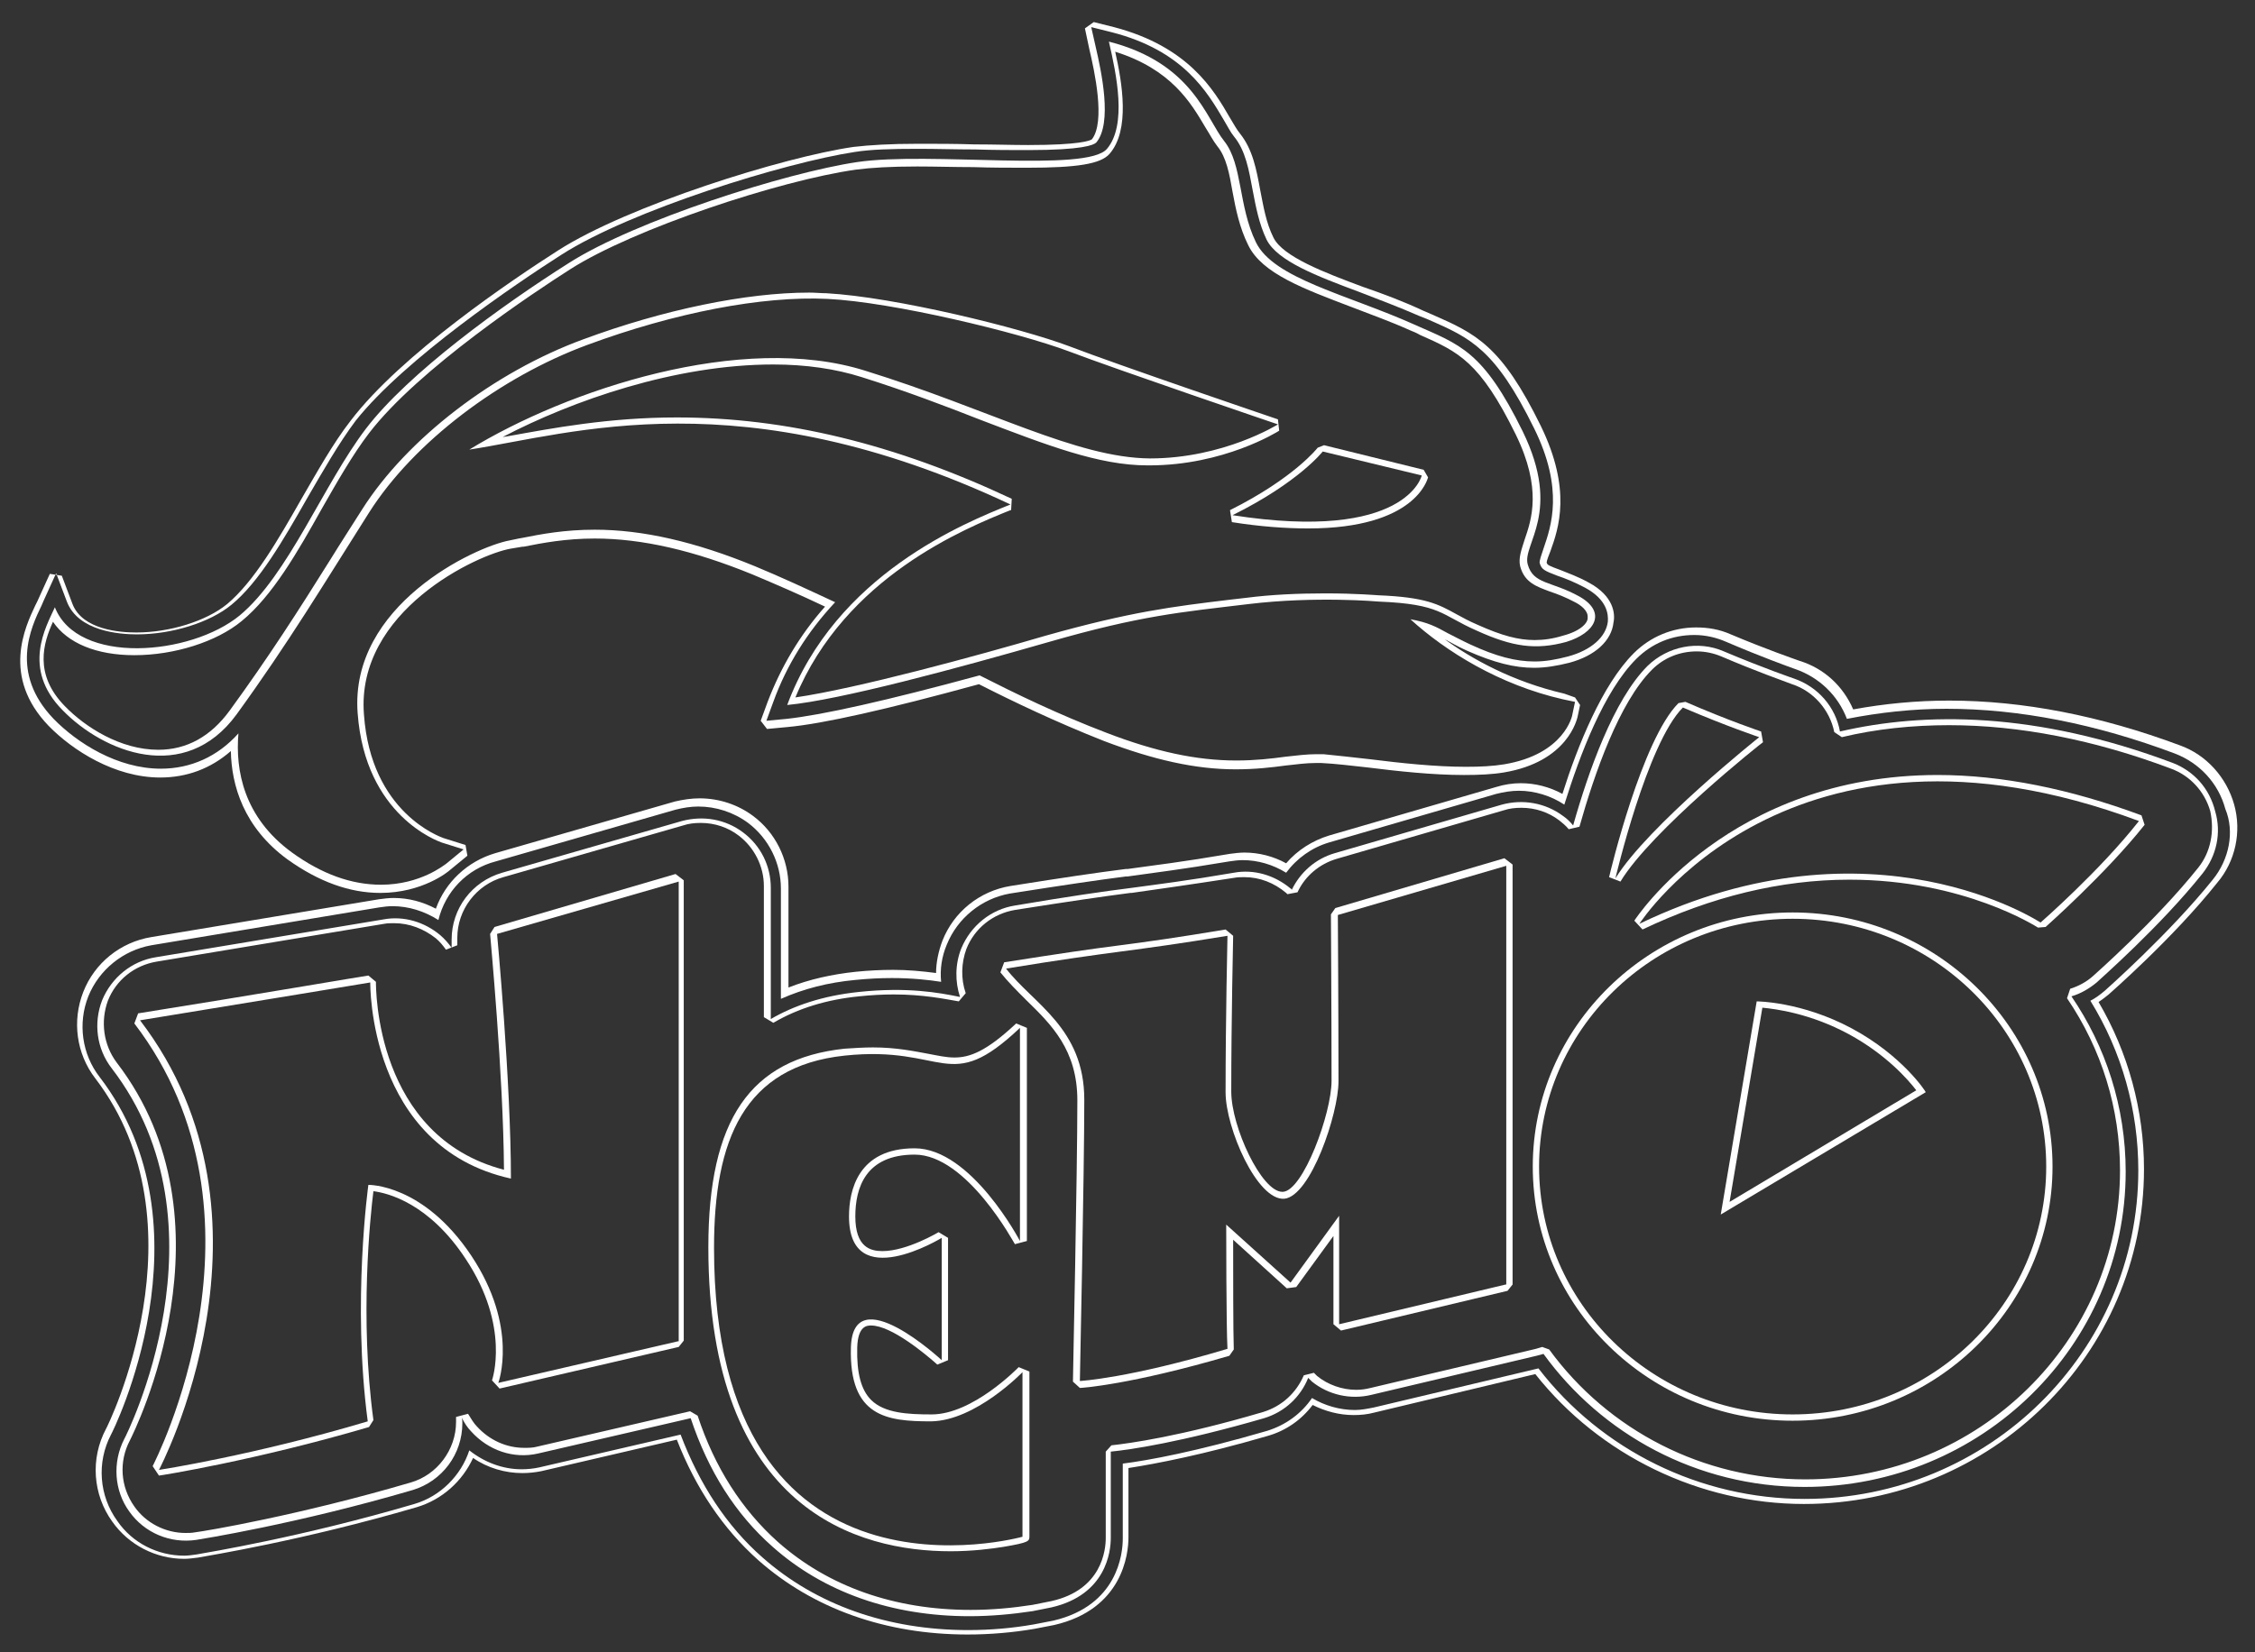 <?xml version="1.0" encoding="utf-8"?>
<!-- Generator: Adobe Illustrator 21.0.0, SVG Export Plug-In . SVG Version: 6.00 Build 0)  -->
<svg version="1.1" id="design" xmlns="http://www.w3.org/2000/svg" xmlns:xlink="http://www.w3.org/1999/xlink" x="0px" y="0px"
	 viewBox="0 0 357.5 262" style="enable-background:new 0 0 357.5 262;" xml:space="preserve">
<rect x="0" y="0" width="357.5" height="262" fill="#333333" stroke="none"/>
<style type="text/css">
	.st0{fill:#FFFFFF;}
</style>
<g>
	<path class="st0" d="M211.7,144l-0.7,1c0,0.2,0.1,16.1,0.1,26.4c0,5.2-4.5,17.4-7.7,17.6l-0.1,0c-3.3,0-8.1-10.3-8.1-15.9
		c0-11.3,0.3-24.6,0.3-24.7l-1.2-1c-7.8,1.3-12.1,1.9-16.7,2.5c-4.7,0.6-9.5,1.3-18.4,2.7l-0.6,1.6c1.2,1.5,2.6,2.9,4.1,4.4
		c4,3.9,8.1,7.9,8.1,15.9c0,11.2-0.7,44.2-0.7,44.6l1.1,1c0.3,0,8-0.5,23.7-5.1l0.7-1c-0.1-2.6-0.1-12.8-0.1-17.4l8.5,7.7l1.5-0.2
		l5.9-8.1V210l1.2,1l26.4-6.3l0.8-1v-66.6l-1.3-1L211.7,144z M238.7,203.7l-26.4,6.3v-17.2l-7.7,10.6l-10.2-9.2c0,0,0,16.3,0.2,19.7
		c-15.7,4.7-23.4,5.1-23.4,5.1s0.7-33.2,0.7-44.6c0-11.4-8.1-15.2-12.4-20.8c17.7-2.9,19.3-2.6,35.1-5.2c0,0-0.3,13.3-0.3,24.8
		c0,5.7,5,17.2,9.3,16.9c4.2-0.4,8.6-13.5,8.6-18.6c0-10.4-0.1-26.4-0.1-26.4l26.7-7.8V203.7z"/>
	<path class="st0" d="M78.4,147l-0.7,1.1c0,0.2,2.1,22.2,2.2,37.4c-20.4-5.3-20.3-28.8-20.3-29.8l-1.2-1c-0.2,0-18.3,3.1-36.5,6
		l-0.6,1.6c23.4,30.6,3.1,69.8,2.9,70.2l1,1.5c0.2,0,15.3-2.4,33.3-7.7l0.7-1.1c-2.2-16.2-0.5-32.3,0-36.3
		c2.3,0.3,8.8,1.9,14.6,10.7c7.2,10.8,4.2,19.3,4.2,19.3l1.2,1.3l28.4-6.6l0.8-1v-73l-1.3-1L78.4,147z M107.5,212.7L79,219.3
		c0,0,3.3-8.8-4.3-20.2c-7.6-11.4-16.3-11.2-16.3-11.2s-2.6,18.6-0.1,37.5c-18.1,5.4-33.1,7.7-33.1,7.7s21.1-39.8-3-71.3
		c18.4-3,36.5-6,36.5-6s-0.4,26.1,22.3,31.1c0-15.4-2.2-38.8-2.2-38.8l28.8-8.3V212.7z"/>
	<path class="st0" d="M147.7,224.3c-3.8,0-7.5-0.2-9.6-2.3c-1.6-1.6-2.3-4.3-2.2-8.3c0.1-3.5,1.6-3.5,2.2-3.5
		c3.2,0,8.6,4.5,10.5,6.2l1.7-0.7v-19.4l-1.5-0.9c0,0-5,3-8.9,3c-1.9,0-4.3-0.6-4.3-5.5c0-4.5,1.6-9.8,9.4-9.8
		c8.3,0,15.8,14.1,15.9,14.2l1.9-0.5v-33.8l-1.7-0.7c-4.8,4.5-7.4,5.4-9.8,5.4c-1.3,0-2.6-0.3-4.2-0.6c-2.2-0.4-5-1-8.7-1
		c-1.4,0-3,0.1-4.5,0.2c-15,1.6-21.6,11.3-21.6,31.5c0,41.9,24,48.2,38.4,48.2c3.5,0,6.5-0.4,8.4-0.7c4.1-0.7,4.1-0.9,4.1-1.7v-26.1
		l-1.7-0.7C161.3,217,154.2,224.3,147.7,224.3z M162.1,217.6v26.1c0,0-48.9,13.7-48.9-45.8c0-17.1,4.7-28.8,20.7-30.5
		c16.1-1.7,16.4,6.4,27.8-4.4v33.8c0,0-7.7-14.7-16.7-14.7c-9,0-10.4,6.7-10.4,10.8c0,12.4,14.7,3.4,14.7,3.4v19.4
		c0,0-14.1-13.1-14.4-2c-0.3,11,5.7,11.7,12.7,11.7C154.7,225.3,162.1,217.6,162.1,217.6z"/>
	<path class="st0" d="M339.5,129.3c-11.3-4.2-22.2-6.4-32.3-6.4c-33,0-47.9,22.8-48.1,23.1l1.3,1.4c10.9-5.2,21.9-7.9,32.8-7.9
		c18.2,0,29.7,7.5,29.9,7.6l1.2-0.1c0.1-0.1,9.5-8.4,15.7-16.2L339.5,129.3z M323.5,146.3c0,0-26.6-17.6-63.6,0.2
		c0,0,23.7-37,79.2-16.3C332.9,138.1,323.5,146.3,323.5,146.3z"/>
	<path class="st0" d="M279.5,117.7l-0.3-1.7c0,0-5.1-1.7-12-4.7l-1.1,0.2c-5.8,5.8-10.8,26.7-11,27.6l1.8,0.7
		C261.8,131.7,279.3,117.8,279.5,117.7z M266.8,112.2c7,3,12.1,4.7,12.1,4.7s-17.7,14.1-22.8,22.4
		C256.1,139.3,261.1,117.9,266.8,112.2z"/>
	<path class="st0" d="M284.2,144.7c-22.7,0-41.2,18.1-41.2,40.3c0,22.2,18.5,40.3,41.2,40.3c22.7,0,41.2-18.1,41.2-40.3
		C325.4,162.8,306.9,144.7,284.2,144.7z M284.2,224.3c-22.2,0-40.2-17.6-40.2-39.3c0-21.7,18-39.3,40.2-39.3
		c22.2,0,40.2,17.6,40.2,39.3C324.4,206.7,306.4,224.3,284.2,224.3z"/>
	<path class="st0" d="M293.6,163.1c-8-4.3-15.1-4.3-15.1-4.3l-5.7,33.8l32.5-19.4C305.3,173.1,301.6,167.4,293.6,163.1z
		 M274.2,190.6l5.2-30.8c2.1,0.2,7.6,0.9,13.7,4.2c5.9,3.2,9.4,7.2,10.7,8.9L274.2,190.6z"/>
</g>
<g>
	<path class="st0" d="M344.5,121c-21.8-8.2-39.4-8.1-52.8-5c-0.7-3.9-3.5-7.1-7.3-8.4c0,0-4.7-1.6-11.1-4.3
		c-4.1-1.8-8.9-0.8-12.1,2.3c-5.4,5.4-9.4,16.8-11.8,25.3c-0.5-0.6-1-1.1-1.6-1.5c-2.8-2.1-6.4-2.7-9.7-1.8l-26.5,7.7
		c-3.1,0.9-5.5,3.1-6.8,5.8c-0.1-0.1-0.1-0.2-0.2-0.2c-2.5-2.1-5.8-3.1-9-2.5c-7.6,1.3-11.8,1.8-16.2,2.4c-4.7,0.6-9.6,1.3-18.5,2.8
		c-3.8,0.6-7,3.2-8.5,6.8c-1,2.5-1,5.3-0.2,7.7c-3.4-0.7-8.4-1.6-16-0.8c-5.8,0.6-10.4,2.2-14,4.3v-20.8c0-3.5-1.6-6.7-4.4-8.8
		c-2.8-2.1-6.3-2.7-9.7-1.8l-28.5,8.2c-4.8,1.4-8,5.7-8,10.6c0,0.3,0,0.7,0,1c0,0,0,0.1,0,0.3c-0.5-0.7-1.1-1.4-1.8-2
		c-2.5-2.1-5.8-3.1-9-2.5l-36.1,6c-3.8,0.6-7,3.2-8.5,6.8c-1.4,3.6-0.9,7.7,1.5,10.8c19.2,25,2.2,58.5,2,58.8
		c-1.9,3.7-1.6,8.2,0.8,11.5c2.4,3.4,6.5,5.1,10.6,4.5c0.6-0.1,15.9-2.5,34.3-7.9c4.7-1.4,7.9-5.7,7.9-10.6c0-0.3,0-0.6-0.1-0.9
		c0.4,0.8,0.9,1.6,1.5,2.2c2.7,3,6.7,4.4,10.6,3.5l24.2-5.6c2.8,8.4,7.1,15.2,13,20.4c8.1,7.2,18.9,11,31.2,11c3.3,0,6.7-0.3,10-0.8
		l3-0.6c8.7-2,9.4-8.9,9.4-11v-13.7c3.1-0.3,11.2-1.5,24.3-5.3c3.3-1,5.8-3.4,7-6.4c0.2,0.2,0.4,0.4,0.6,0.6
		c2.6,2.1,6.1,2.9,9.4,2.1l26.2-6.2c0.4-0.1,0.8-0.2,1.1-0.3c9.2,12.7,24.3,21.1,41.4,21.1c28,0,50.9-22.4,50.9-50
		c0-10.3-3.2-19.9-8.6-27.8c1.4-0.4,2.8-1.2,4-2.2c0.4-0.4,10.1-8.9,16.8-17.3c2.2-2.8,3-6.4,2-9.8C350.3,125,347.8,122.3,344.5,121
		z M348.5,137.6c-6.7,8.4-16.6,17.1-16.7,17.2c-1,0.9-2.3,1.6-3.6,2l-0.5,1.5c5.5,8.1,8.4,17.5,8.4,27.3c0,27-22.4,49-49.9,49
		c-16.1,0-31.2-7.7-40.6-20.6l-1.1-0.4c-0.3,0.1-0.7,0.2-1,0.3l-26.2,6.2c-0.8,0.2-1.5,0.3-2.3,0.3c-2.2,0-4.5-0.8-6.2-2.2
		c-0.1-0.1-0.2-0.2-0.2-0.2c-0.1-0.1-0.2-0.2-0.3-0.3l-1.6,0.4c-1.2,2.8-3.5,4.9-6.4,5.8c-13.2,3.9-21.3,5-24.1,5.3l-0.9,1v13.7
		c0,1.9-0.6,8.2-8.6,10l-3,0.6c-3.2,0.5-6.5,0.8-9.8,0.8c-12.1,0-22.6-3.7-30.6-10.8c-5.7-5.1-10-11.8-12.7-20l-1.2-0.7l-24.2,5.6
		c-0.7,0.2-1.4,0.2-2.1,0.2c-2.8,0-5.5-1.2-7.5-3.4c-0.5-0.5-0.9-1.2-1.4-2l-1.9,0.5l0,0.2c0,0.2,0,0.4,0,0.6c0,4.4-3,8.4-7.2,9.6
		c-17.7,5.2-32.5,7.7-34.2,7.9c-0.5,0.1-1,0.1-1.5,0.1c-3.2,0-6.3-1.6-8.1-4.2c-2.2-3.1-2.5-7.1-0.7-10.5
		c0.7-1.4,17.3-34.6-2.1-59.9c-2.1-2.8-2.6-6.5-1.4-9.8c1.3-3.3,4.2-5.6,7.7-6.2l36.1-6c0.5-0.1,1.1-0.1,1.6-0.1
		c2.4,0,4.7,0.9,6.6,2.4c0.6,0.5,1.1,1.1,1.6,1.8l1.8-0.7l0-0.3c0-0.3,0-0.6,0-0.9c0-4.4,3-8.4,7.3-9.6l28.5-8.2
		c0.9-0.3,1.8-0.4,2.8-0.4c2.2,0,4.3,0.7,6,2c2.5,1.9,4,4.9,4,8v20.8l1.5,0.9c3.9-2.3,8.5-3.7,13.6-4.2c1.9-0.2,3.7-0.3,5.5-0.3
		c4.6,0,8,0.7,10.3,1.1l1.1-1.3c-0.8-2.3-0.7-4.8,0.1-7c1.3-3.3,4.2-5.6,7.7-6.2c8.9-1.4,13.7-2.1,18.3-2.7l0.2,0
		c4.2-0.6,8.5-1.2,16.3-2.4c0.5-0.1,1.1-0.1,1.6-0.1c2.4,0,4.7,0.9,6.6,2.5c0.1,0.1,0.1,0.1,0.2,0.2l1.6-0.3
		c1.2-2.6,3.5-4.5,6.2-5.3l26.5-7.7c0.9-0.3,1.8-0.4,2.8-0.4c2.2,0,4.3,0.7,6,2c0.5,0.4,1,0.8,1.5,1.4l1.7-0.4
		c2.4-8.5,6.3-19.7,11.5-24.9c1.9-1.9,4.4-2.9,7.1-2.9c1.4,0,2.7,0.3,3.9,0.8c5.6,2.4,9.9,3.9,11.2,4.4c3.4,1.1,6,4.1,6.7,7.6
		l1.2,0.8c5.4-1.3,11.2-1.9,17-1.9c11.1,0,23,2.3,35.2,6.9c3,1.1,5.3,3.6,6.2,6.7C351.1,131.8,350.5,135.1,348.5,137.6z"/>
	<path class="st0" d="M354.2,127.6c-1.2-4.3-4.4-7.9-8.6-9.4c-12.6-4.7-24.9-7.1-36.6-7.1c-5.2,0-10.3,0.5-15.2,1.4
		c-1.6-3.7-4.6-6.5-8.5-7.7c-1.1-0.4-5.2-1.8-10.9-4.2c-1.8-0.8-3.6-1.1-5.5-1.1c-3.8,0-7.3,1.5-9.9,4.1c-5,5-8.9,14.7-11.3,22.3
		c-2-1.1-4.3-1.7-6.6-1.7c-1.3,0-2.6,0.2-3.9,0.6l-26.5,7.7c-2.6,0.8-5,2.3-6.8,4.4c-2-1.1-4.3-1.7-6.6-1.7c-0.8,0-1.5,0.1-2.3,0.2
		c-7.6,1.3-11.9,1.8-16.2,2.4l-0.3,0c-4.7,0.6-9.5,1.3-18.3,2.7c-4.9,0.8-9,4.1-10.8,8.7c-0.6,1.6-1,3.4-1,5.1
		c-2.3-0.3-4.5-0.5-6.8-0.5c-1.9,0-3.9,0.1-5.9,0.3c-3.8,0.4-7.4,1.2-10.7,2.5v-16c0-4.4-2.1-8.6-5.6-11.2c-2.4-1.8-5.4-2.8-8.5-2.8
		c-1.3,0-2.6,0.2-3.9,0.5l-28.5,8.2c-4.4,1.3-7.9,4.6-9.4,8.8c-2.1-1.1-4.3-1.7-6.7-1.7c-0.8,0-1.5,0.1-2.3,0.2l-36.1,6
		c-4.9,0.8-9,4.1-10.8,8.7c-1.8,4.6-1.1,9.8,1.9,13.7c17.8,23.3,1.9,55.3,1.7,55.6c-2.5,4.7-2.1,10.4,1,14.7
		c2.6,3.7,6.9,5.9,11.4,5.9c0.7,0,1.4-0.1,2.2-0.2c1.6-0.3,16.6-2.7,34.7-8c4-1.2,7.2-4.1,8.9-7.8c2.3,1.6,5.1,2.4,7.8,2.4
		c1,0,2-0.1,3-0.3l21.5-5c3,7.7,7.3,14.1,12.9,19.1c8.7,7.7,20.2,11.8,33.2,11.8c3.5,0,7.1-0.3,10.6-0.9l3.1-0.6
		c10.9-2.5,11.8-11.3,11.8-13.9v-11c4.5-0.7,11.8-2.1,22.1-5.1c2.8-0.8,5.3-2.5,7.1-4.9c2,1,4.2,1.6,6.5,1.6c1.1,0,2.2-0.1,3.3-0.4
		l25.5-6.1c10.2,12.9,26.1,20.6,42.6,20.6c29.7,0,53.9-23.8,53.9-53.1c0-9.3-2.5-18.5-7.2-26.5c0.6-0.4,1.1-0.8,1.6-1.2
		c0.1-0.1,10.2-8.9,17.2-17.7C354.4,136.6,355.4,131.9,354.2,127.6z M350.8,139.5c-6.9,8.6-17,17.5-17.1,17.6
		c-0.7,0.6-1.5,1.2-2.3,1.6c5,8.1,7.6,17.4,7.6,26.9c0,28.7-23.7,52.1-52.9,52.1c-16.5,0-32.2-7.7-42.2-20.7l-26.1,6.2
		c-1,0.2-2,0.4-3,0.4c-2.4,0-4.8-0.7-6.8-1.9c-1.7,2.5-4.2,4.3-7.1,5.2c-11.3,3.3-18.9,4.7-22.9,5.2v11.9c0,2.4-0.8,10.6-11,13
		l-3.1,0.6c-3.4,0.6-6.9,0.9-10.4,0.9c-12.8,0-24.1-4-32.6-11.5c-5.7-5-10-11.6-13-19.5l-22.4,5.2c-0.9,0.2-1.9,0.3-2.8,0.3
		c-3,0-5.9-1.1-8.3-3c-1.3,4-4.6,7.3-8.7,8.5c-18,5.3-32.9,7.7-34.5,8c-0.7,0.1-1.4,0.2-2,0.2c-4.2,0-8.2-2-10.6-5.5
		c-2.9-4-3.3-9.3-1-13.7c0.2-0.3,16.5-32.8-1.8-56.7c-2.8-3.6-3.5-8.5-1.8-12.8c1.7-4.2,5.5-7.3,10-8.1l36.1-6
		c0.7-0.1,1.4-0.2,2.1-0.2c2.6,0,5.1,0.8,7.3,2.2c1.1-4.5,4.5-8.1,9.1-9.3l28.5-8.2c1.2-0.3,2.4-0.5,3.6-0.5c2.8,0,5.6,0.9,7.9,2.6
		c3.3,2.5,5.2,6.4,5.2,10.4v17.5c3.6-1.6,7.5-2.6,11.8-3c2-0.2,3.9-0.3,5.8-0.3c3.2,0,5.9,0.3,7.8,0.6c-0.2-2,0.1-4,0.9-5.9
		c1.7-4.2,5.5-7.3,10-8.1c8.9-1.4,13.7-2.1,18.3-2.7l0.3,0c4.2-0.6,8.5-1.1,16.2-2.4c0.7-0.1,1.4-0.2,2.1-0.2c2.4,0,4.8,0.7,6.9,2
		c1.7-2.3,4.1-4,6.8-4.8l26.5-7.7c1.2-0.3,2.4-0.5,3.6-0.5c2.5,0,5.1,0.8,7.2,2.2c2.5-8,6.3-18,11.4-23.1c2.5-2.5,5.7-3.8,9.2-3.8
		c1.8,0,3.5,0.4,5.1,1.1c5.6,2.4,9.8,3.9,10.9,4.3c3.8,1.3,6.8,4.2,8.2,7.9c5.1-1,10.4-1.6,15.8-1.6c11.5,0,23.7,2.4,36.2,7.1
		c3.9,1.5,6.9,4.7,8,8.8C354.3,131.9,353.4,136.3,350.8,139.5z"/>
</g>
<g>
	<path class="st0" d="M209.9,70.6l-1,0.4c0,0-3.7,4.8-13.9,9.9l0.3,1.9c4.4,0.7,8.5,1,12.1,1c0,0,0,0,0,0c17,0,18.9-7.8,19-8.1
		l-0.7-1.2L209.9,70.6z M195.4,81.7c10.5-5.2,14.3-10.1,14.3-10.1l15.7,3.8C225.4,75.4,223,86,195.4,81.7z"/>
	<path class="st0" d="M251.9,92.4c-1.8-1-3.3-1.5-4.5-2c-1.9-0.7-2.1-0.8-2.2-1.2c0-0.3,0.4-1.3,0.6-1.8c1.3-3.6,3.4-9.7-1.5-19.8
		c-6.3-12.9-10.4-14.7-17.2-17.7l-1.4-0.6c-3.2-1.5-6.4-2.7-9.6-3.8c-6.2-2.3-12.7-4.8-14.2-7.8c-1.2-2.4-1.6-5-2.1-7.5
		c-0.6-3.3-1.2-6.5-3.2-9c-0.5-0.6-1-1.5-1.6-2.5c-2.6-4.5-6.6-11.3-18.4-14.4l-3.2-0.8L172,4.5l0.7,3.3c0.8,3.4,2.6,11.5,0.4,14.3
		c-0.3,0.2-1.9,0.9-10.1,0.9c-2.6,0-5.4-0.1-8.3-0.1l-0.2,0c-3-0.1-6-0.1-8.9-0.1c-4.5,0-7.7,0.2-10.3,0.5
		c-11.1,1.6-35.7,9.3-46.8,16.4c-7.2,4.6-24.9,16.5-32.9,27c-2.8,3.6-5.3,8.1-7.8,12.4c-3.7,6.5-7.5,13.1-11.8,16.7
		c-3.3,2.7-9.1,4.5-14.4,4.5c-2.5,0-8.5-0.4-10.1-4.5l-1.7-4.5L7.9,91l-2,4.4L5.6,96c-1.6,3.4-5.4,11.3,2.1,19.1
		c3.8,3.9,10.5,8.2,17.7,8.2c4.2,0,8-1.4,11.2-4.2c0.1,5.4,2,12.1,9,17.2c4.9,3.5,9.8,5.3,14.7,5.3c6.7,0,10.8-3.4,11-3.6l2.8-2.3
		l-0.3-1.7l-3.5-1.1c-0.5-0.2-11.5-4-12.6-19.6C56.4,96.9,75.7,87.9,81,87c0.6-0.1,1.2-0.2,1.8-0.3l0.2,0c3-0.6,6.7-1.3,11.3-1.3
		c7.5,0,15.7,1.9,25,5.7c3.8,1.6,7.5,3.2,11.5,5.1c-4,4.5-7,9.6-9.1,15.1l-1.1,3l1,1.3l3.2-0.3c5.6-0.5,15.8-2.8,30.4-6.8
		c5.3,2.7,12.2,6,19.8,9c7.9,3,14.5,4.5,20.9,4.5c3.1,0,5.7-0.3,7.9-0.6c1.8-0.2,3.3-0.4,4.7-0.4c0.3,0,0.6,0,1,0
		c2.1,0.1,4.6,0.4,7.3,0.7c4.8,0.6,10.3,1.2,15.3,1.2c2.4,0,4.5-0.1,6.3-0.4c10.2-1.7,11.6-8.5,11.7-8.8l0.4-1.9l-0.8-1.2L248,110
		c-8.2-1.9-14.7-5.5-19.2-8.8c0,0,0.1,0.1,0.1,0.1c1,0.5,2.1,1.2,3.7,1.9c4.3,1.9,7.5,2.7,10.6,2.7c1.8,0,3.6-0.3,5.6-0.8
		c4.1-1.1,6.7-3.5,7-6.4C256.1,97.3,255.8,94.5,251.9,92.4z M254.9,98.6c-0.3,2.4-2.6,4.5-6.3,5.5c-1.9,0.5-3.6,0.8-5.3,0.8
		c-3,0-6.1-0.8-10.2-2.7c-1.5-0.7-2.6-1.3-3.6-1.8c-1.8-1-3.1-1.7-5.9-2.2c5.6,5.1,14.1,10.4,24.2,12.7l1.9,0.4l-0.4,1.9
		c0,0.3-1.3,6.4-10.8,8c-1.8,0.3-3.8,0.4-6.1,0.4c-4.9,0-10.4-0.6-15.2-1.2c-2.7-0.3-5.3-0.6-7.4-0.8c-0.4,0-0.7,0-1.1,0
		c-1.5,0-3.1,0.2-4.9,0.4c-2.2,0.3-4.8,0.6-7.8,0.6c-6.3,0-12.8-1.4-20.6-4.4c-7.6-2.9-14.4-6.2-20.1-9.1c-14.7,4-25,6.3-30.6,6.9
		l-3.2,0.3l1.1-3c2.1-5.8,5.4-11.1,9.8-15.8c-4.5-2.1-8.6-4-12.7-5.7c-9.5-3.9-17.8-5.8-25.4-5.8c-4.8,0-8.5,0.7-11.5,1.3
		c-0.7,0.1-1.4,0.3-2,0.4c-5.5,1-25.4,10.3-24.1,27.4c1.2,16.3,12.8,20.3,13.3,20.5l3.5,1.1l-2.8,2.3c-0.2,0.1-4,3.3-10.3,3.3
		c-4.7,0-9.4-1.7-14.1-5.1c-7.7-5.6-9-13.1-8.5-18.9c-3.3,3.7-7.6,5.6-12.3,5.6c-6.9,0-13.3-4.1-17-7.9c-7-7.3-3.6-14.5-1.9-18
		l0.3-0.7l2-4.4l1.7,4.5c1.8,4.7,8.3,5.2,11.1,5.2c5.6,0,11.6-1.9,15-4.7c4.4-3.6,8.3-10.4,12-16.9c2.5-4.3,5-8.7,7.7-12.3
		C64.2,56.9,81.8,45,89,40.4c11.1-7.1,35.4-14.6,46.5-16.3c2.5-0.4,5.7-0.5,10.1-0.5c2.9,0,6,0.1,9,0.1c3,0.1,5.8,0.1,8.4,0.1
		c8.6,0,10.4-0.8,10.8-1.2c2.6-3.1,0.8-11.3-0.1-15.2L173,4.3l3.2,0.8C187.6,8,191.4,14.6,194,19c0.6,1,1.1,2,1.6,2.6
		c1.9,2.3,2.4,5.4,3,8.6c0.5,2.6,1,5.3,2.2,7.8c1.7,3.4,8,5.8,14.7,8.3c3.1,1.2,6.3,2.4,9.5,3.8c0.5,0.2,1,0.4,1.5,0.6
		c6.6,2.9,10.5,4.6,16.7,17.2c4.8,9.7,2.7,15.6,1.5,19.1c-0.3,0.9-0.7,2-0.6,2.3c0.3,1,0.7,1.2,2.8,2c1.2,0.4,2.7,1,4.4,1.9
		C254.8,95.1,255,97.4,254.9,98.6z"/>
	<path class="st0" d="M250.4,94.6c-4.5-2.5-7.3-1.9-8.2-5.1c-0.9-3.2,5.5-8.2-0.8-21.1c-6.3-12.8-9.9-13.7-17.1-16.9
		c-10.7-4.8-22.4-7.3-25.2-13.1c-2.8-5.8-2.1-12.3-5-16c-2.9-3.6-5-12.4-18.3-15.8c1.2,5.2,2.9,13.2-0.3,17
		c-3.2,3.8-28.1,0.4-39.6,2.1c-11.4,1.7-35.2,9.3-45.7,16C79.6,48.4,64.7,59.2,58,68c-6.7,8.8-12.3,23.2-20,29.6
		c-7.8,6.4-25.7,7.9-29.3-1.3c-1.4,3.1-5.3,9.7,1.2,16.3c6.5,6.7,19.4,11.9,27.6,0.7c8.2-11.3,13.9-20.8,21-32
		c7.1-11.2,20.8-21.5,34.6-26.6c13.8-5.1,27.7-7.8,38.1-7.3c10.3,0.5,30.2,5.3,38.2,8.3c7.9,3,33.2,11.6,33.2,11.6
		s-8.6,5.4-20.3,5.4c-11.7-0.1-25.4-7.8-45.1-13.9c-19.6-6.2-47.3,3-62.8,12.5c16.3-2.5,43.1-11.4,85.8,8.7
		c-7.2,2.9-27.7,11.1-35.4,31.8c8.4-0.8,26.9-5.8,41.5-10c14.6-4.2,20.8-4.7,31.6-6c10.7-1.3,20.7-0.4,20.7-0.4
		c9.9,0.4,9.8,2.1,15.5,4.6c5.7,2.6,9.4,3.1,14.2,1.8C252.9,100.4,254.8,97.1,250.4,94.6z M247.8,100.8c-1.6,0.5-3.1,0.7-4.5,0.7
		c-2.6,0-5.2-0.7-9-2.4c-1.4-0.6-2.5-1.2-3.4-1.7c-2.9-1.6-4.9-2.7-12.4-3c-0.1,0-3.5-0.3-8.4-0.3c-4.4,0-8.6,0.2-12.5,0.7l-2.6,0.3
		c-9.1,1.1-15.7,1.9-29.2,5.7c-10.9,3.2-30,8.4-39.7,9.8c7.9-19.1,26.9-26.8,34.1-29.7l0.1,0l0.1-1.8c-18.5-8.7-35.8-12.9-53.1-12.9
		c-10.8,0-19.7,1.7-26.9,3c-0.2,0-0.5,0.1-0.7,0.1c11.1-5.8,27.4-11.5,42.9-11.5c5.2,0,9.9,0.7,14,2c7,2.2,13.3,4.6,18.9,6.8
		c10.5,4,18.7,7.2,26.4,7.2l0.3,0c11.8,0,20.3-5.3,20.6-5.5l-0.2-1.8c-0.3-0.1-25.3-8.6-33.1-11.6c-7.7-2.9-27.6-7.8-38.5-8.4
		c-0.9,0-1.7-0.1-2.7-0.1c-10,0-23.1,2.7-35.8,7.4c-14.2,5.2-28,15.8-35.1,27c-1.7,2.7-3.4,5.3-5,7.9c-5,8-9.8,15.5-16,24
		c-3,4.1-6.8,6.2-11.3,6.2c-6,0-11.6-3.6-14.8-6.9c-5-5.1-3.4-10.1-1.9-13.4c2.3,3.4,6.9,5.3,12.9,5.3c6.3,0,13-2.1,17-5.4
		c4.9-4,8.9-11,12.7-17.8c2.4-4.2,4.9-8.6,7.5-12c7.8-10.2,26.4-22.5,31.9-26c10-6.4,33.2-14.1,45.3-15.8c2.3-0.3,5.4-0.5,9.7-0.5
		c2.9,0,5.9,0.1,8.9,0.1c2.9,0.1,5.8,0.1,8.5,0.1c8,0,11.7-0.6,13.1-2.2c3.3-3.8,2-11.3,0.9-16.2c8.9,2.8,12,8.1,14.3,12
		c0.7,1.1,1.2,2.1,1.9,3c1.4,1.7,1.9,4.3,2.4,7.2c0.5,2.7,1.1,5.7,2.5,8.5c2.2,4.5,8.8,6.9,16.4,9.8c3.1,1.2,6.2,2.3,9.3,3.7
		c0.5,0.2,1,0.4,1.5,0.7c6.1,2.7,9.5,4.2,15.2,15.8c4.2,8.6,2.5,13.5,1.4,16.7c-0.5,1.6-1,2.9-0.7,4.2c0.7,2.6,2.6,3.2,4.7,4
		c1.2,0.4,2.5,0.9,4,1.7c0.8,0.4,2.1,1.3,2,2.4C251.8,98.8,250.5,100.1,247.8,100.8z"/>
</g>
</svg>
